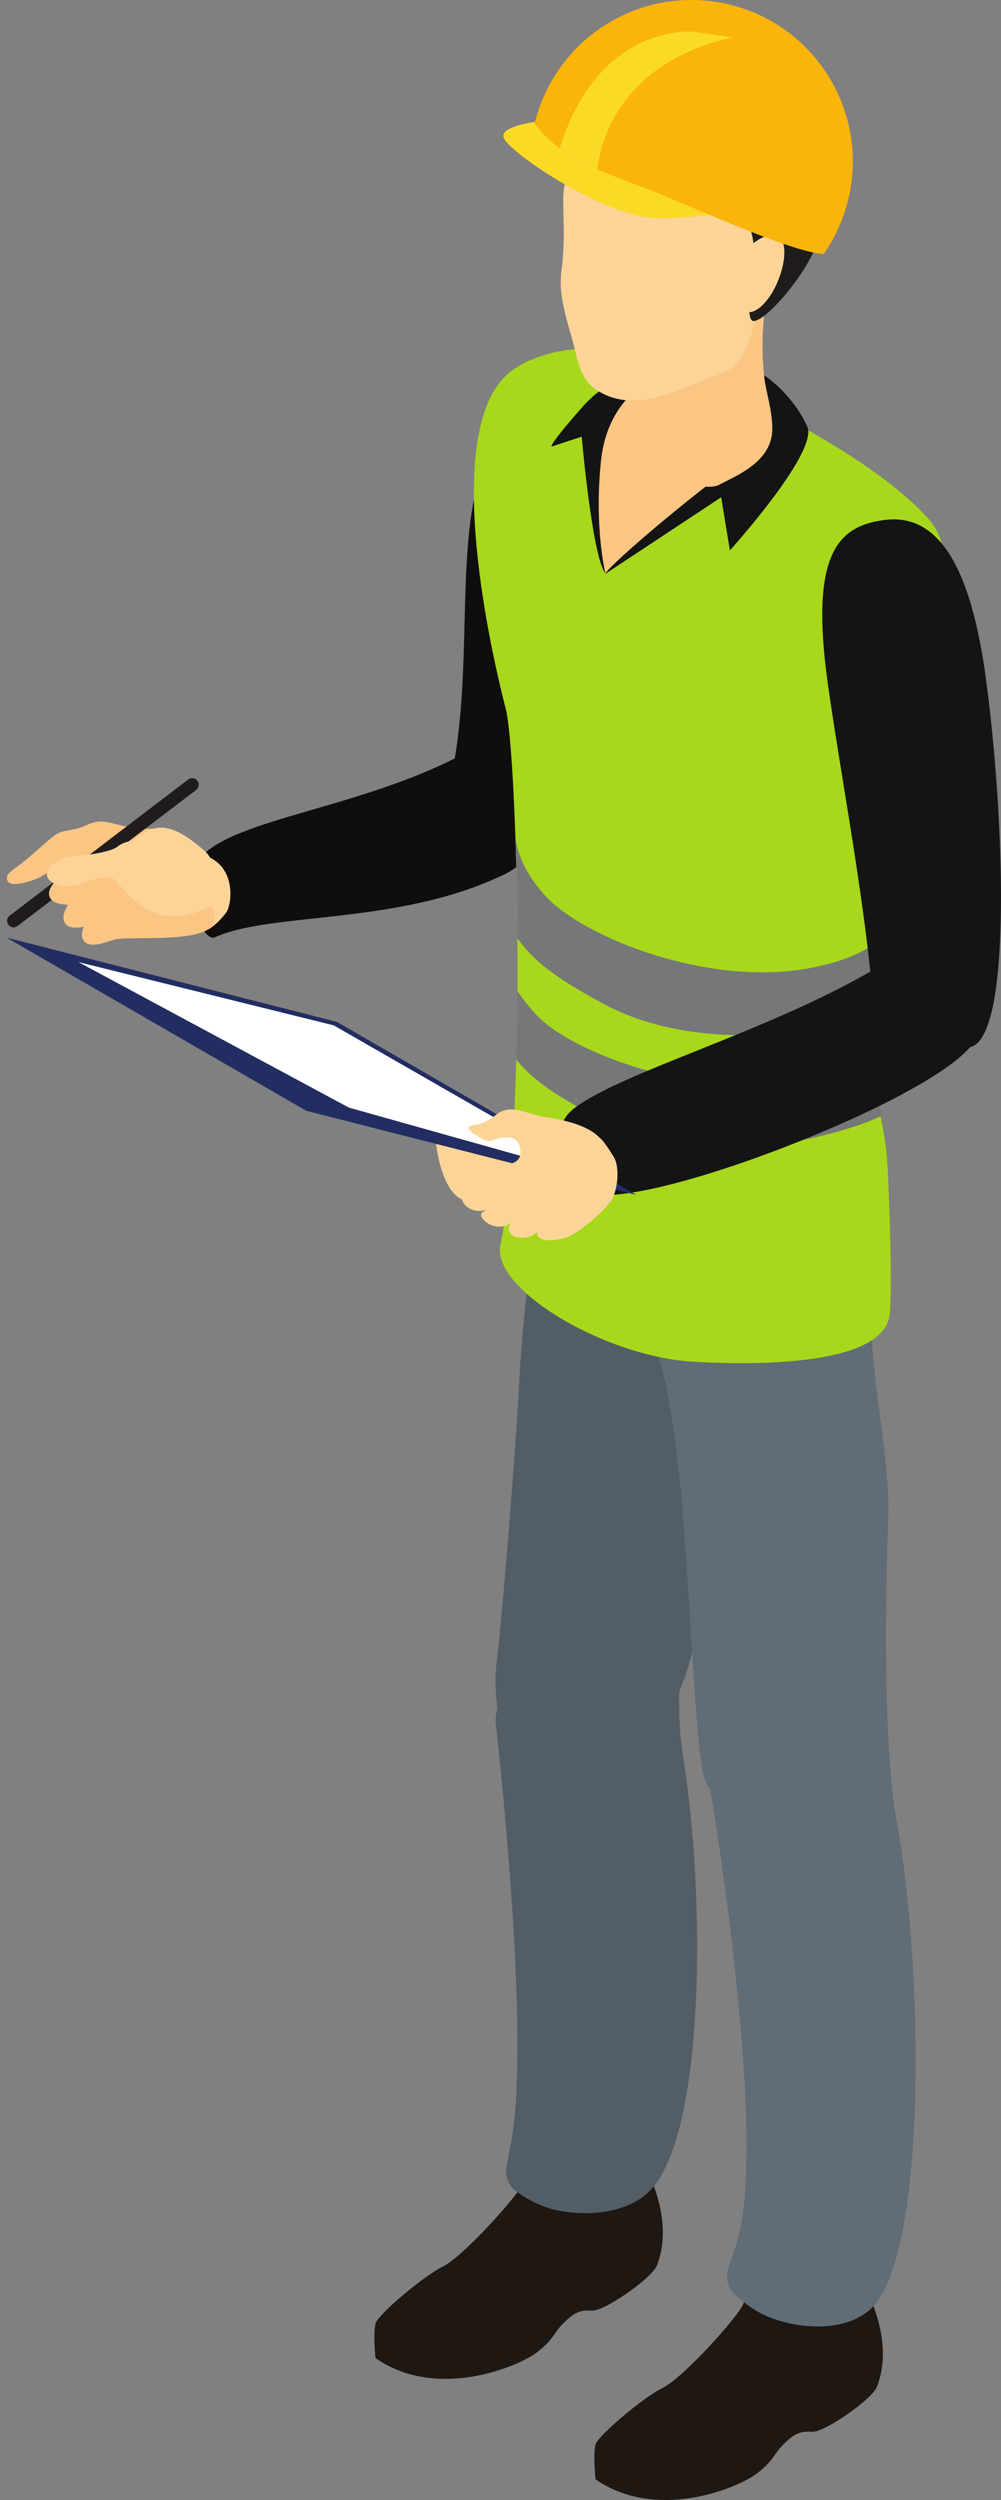 <?xml version="1.0" encoding="UTF-8" standalone="no"?>
<!-- Created with Inkscape (http://www.inkscape.org/) -->

<svg
   width="14.702mm"
   height="36.697mm"
   viewBox="0 0 14.702 36.697"
   version="1.1"
   id="svg2982"
   xmlns="http://www.w3.org/2000/svg"
   xmlns:svg="http://www.w3.org/2000/svg">
  <rect x="0" y="0" width="14.702" height="36.697" fill="#808080" stroke="none"/>
  <defs
     id="defs2979">
    <clipPath
       id="clip-6">
      <path
         clip-rule="nonzero"
         d="m 364,44 h 12 v 13 h -12 z m 0,0"
         id="path20" />
    </clipPath>
    <clipPath
       id="clip-7">
      <path
         clip-rule="nonzero"
         d="m 373.312,45.527 c -1.543,-1.406 -4.664,-0.969 -7.219,0.195 -1.273,0.586 -1.586,2.336 -1.586,2.336 -0.289,0.484 1.086,1.527 1.441,1.715 0.734,0.383 1.496,0.496 2.312,0.547 0.496,0.031 1.02,0.023 1.5,-0.016 0.309,-0.031 0.805,-0.16 1.098,-0.129 0.762,0.082 0.77,1.094 0.898,1.699 0.113,0.508 0.289,0.914 0.328,1.465 0.016,0.246 -0.43,2.996 -0.039,3.066 0.531,0.098 2.68,-2.422 2.832,-3.832 0.098,-0.934 1.16,-4.566 -1.566,-7.047 z m 0,0"
         id="path23" />
    </clipPath>
    <clipPath
       id="clip-8">
      <path
         clip-rule="nonzero"
         d="m 373.312,45.527 c -1.543,-1.406 -4.664,-0.969 -7.219,0.195 -1.273,0.586 -1.586,2.336 -1.586,2.336 -0.289,0.484 1.086,1.527 1.441,1.715 0.734,0.383 1.496,0.496 2.312,0.547 0.496,0.031 1.02,0.023 1.5,-0.016 0.309,-0.031 0.805,-0.16 1.098,-0.129 0.762,0.082 0.77,1.094 0.898,1.699 0.113,0.508 0.289,0.914 0.328,1.465 0.016,0.246 -0.43,2.996 -0.039,3.066 0.531,0.098 2.68,-2.422 2.832,-3.832 0.098,-0.934 1.16,-4.566 -1.566,-7.047"
         id="path26" />
    </clipPath>
  </defs>
  <g
     id="layer1"
     transform="translate(-97.844,-130.492)">
    <path
       fill-rule="nonzero"
       fill="#fcd498"
       fill-opacity="1"
       d="m 104.239,147.192 c 0,0 0.054,0.759 0.396,0.909 0.342,0.15 0.956,-0.591 0.956,-0.591 l -1.352,-0.318"
       id="path698"
       style="stroke-width:0.353" />
    <path
       fill-rule="nonzero"
       fill="#1e1712"
       fill-opacity="1"
       d="m 107.16,162.01 c 0,0 0.649,0.923 0.332,1.735 -0.073,0.19 -0.773,0.67 -0.945,0.663 -0.176,-0.008 -0.254,0.015 -0.418,0.175 -0.164,0.16 -0.132,0.226 -0.39,0.431 -0.256,0.205 -1.468,0.726 -2.38,0.091 0,0 -0.041,-0.394 0.007,-0.521 0.047,-0.127 0.679,-0.672 0.984,-0.823 0.3,-0.15 1.108,-1.045 1.181,-1.231 0.073,-0.183 0.378,-0.296 0.378,-0.296 0,0 0.561,-0.685 1.251,-0.225"
       id="path700"
       style="stroke-width:0.353" />
    <path
       fill-rule="nonzero"
       fill="#1e1712"
       fill-opacity="1"
       d="m 110.392,163.789 c 0,0 0.649,0.925 0.332,1.736 -0.073,0.189 -0.773,0.67 -0.945,0.661 -0.178,-0.007 -0.254,0.015 -0.418,0.176 -0.165,0.16 -0.134,0.225 -0.39,0.43 -0.258,0.205 -1.469,0.726 -2.38,0.092 0,0 -0.041,-0.394 0.004,-0.522 0.05,-0.127 0.682,-0.672 0.985,-0.821 0.302,-0.15 1.109,-1.046 1.181,-1.231 0.074,-0.185 0.378,-0.296 0.378,-0.296 0,0 0.562,-0.685 1.253,-0.226"
       id="path702"
       style="stroke-width:0.353" />
    <path
       fill-rule="nonzero"
       fill="#525d66"
       fill-opacity="1"
       d="m 108.836,149.35 c -0.267,0.93 -0.267,1.895 -0.463,2.842 -0.233,1.123 -0.123,2.475 -0.736,3.488 -0.185,0.305 -0.74,0.785 -1.371,0.677 -0.364,-0.062 -1.018,-0.234 -1.068,-0.489 -0.081,-0.423 -0.091,-0.751 -0.058,-0.987 0.061,-0.44 0.276,-3.074 0.32,-3.925 0.033,-0.696 0.084,-1.124 0.157,-1.892 0,0 -0.141,-0.852 1.505,-0.478 1.645,0.373 1.753,0.63 1.714,0.765"
       id="path704"
       style="stroke-width:0.353" />
    <path
       fill-rule="nonzero"
       fill="#525d66"
       fill-opacity="1"
       d="m 107.874,156.25 c -0.099,-0.613 -0.03,-1.101 -0.05,-1.785 -0.014,-0.503 -2.667,0.072 -2.702,1.29 0,0 0.547,4.74 0.215,6.244 l -0.043,0.252 c 0,0 -0.077,0.227 0.103,0.384 0.014,0.01 0.267,0.219 0.602,0.295 0.467,0.106 1.089,0.051 1.412,-0.303 0.791,-0.867 0.797,-4.322 0.462,-6.378"
       id="path706"
       style="stroke-width:0.353" />
    <path
       fill-rule="nonzero"
       fill="#606c76"
       fill-opacity="1"
       d="m 110.658,149.468 c -0.102,0.963 0.26,2.305 0.232,3.271 -0.036,1.147 -0.079,3.036 0.095,4.327 0.048,0.354 -0.813,0.135 -1.454,0.136 -0.368,0.001 -0.966,-0.101 -1.136,-0.296 -0.059,-0.068 -0.174,-0.168 -0.222,-0.375 -0.139,-0.619 -0.215,-3.271 -0.368,-4.51 -0.085,-0.69 -0.152,-1.322 -0.416,-1.995 0,0 -0.085,-0.915 1.601,-0.934 1.41,-0.017 1.667,0.376 1.667,0.376"
       id="path708"
       style="stroke-width:0.353" />
    <path
       fill-rule="nonzero"
       fill="#606c76"
       fill-opacity="1"
       d="m 110.984,157.067 c -0.562,-2.784 -2.5,-1.501 -2.706,-0.299 0,0 0.897,5.286 0.358,6.73 l -0.079,0.243 c 0,0 -0.107,0.214 0.05,0.397 0.012,0.011 0.234,0.252 0.555,0.375 0.448,0.17 1.071,0.203 1.44,-0.102 0.904,-0.748 0.795,-5.301 0.382,-7.344"
       id="path710"
       style="stroke-width:0.353" />
    <path
       fill-rule="nonzero"
       fill="#100e0c"
       fill-opacity="1"
       d="m 106.874,138.521 c -0.369,1.87 -1.162,4.966 -1.822,4.837 -0.248,-0.048 -0.74,-0.772 -0.601,-1.367 0.322,-1.395 0.123,-2.994 0.353,-4.163 0.368,-1.869 0.74,-2.097 1.4,-1.968 0.661,0.131 1.038,0.79 0.67,2.661"
       id="path712"
       style="stroke-width:0.353" />
    <path
       fill-rule="nonzero"
       fill="#100e0c"
       fill-opacity="1"
       d="m 105.249,143.328 c -1.561,0.752 -3.408,0.543 -4.248,0.922 -0.205,0.092 -0.555,-0.879 -0.139,-1.244 0.653,-0.573 2.753,-0.715 4.243,-1.72 0,0 -0.083,-0.057 0.227,0.456 0.311,0.513 0.645,1.236 -0.083,1.586"
       id="path714"
       style="stroke-width:0.353" />
    <path
       fill-rule="nonzero"
       fill="#a7d81b"
       fill-opacity="1"
       d="m 109.022,136.471 c 0.152,0.03 1.753,0.836 2.464,1.644 0.524,0.593 0.119,1.993 0.113,2.176 -0.022,0.598 -0.843,4.233 -0.97,5.044 -0.127,0.809 0.204,1.396 0.251,2.288 0.032,0.579 0.073,1.95 0.026,2.197 -0.153,0.813 -2.474,0.683 -2.883,0.66 -1.313,-0.079 -2.966,-1.072 -2.829,-1.714 0.316,-1.488 0.284,-5.259 0.171,-7.011 -0.028,-0.422 -0.059,-0.728 -0.092,-0.854 -0.17,-0.656 -0.981,-4.025 0.029,-4.921 0.259,-0.23 0.78,-0.378 1.094,-0.362 1.119,0.055 2.439,0.816 2.627,0.856"
       id="path716"
       style="stroke-width:0.353" />
    <path
       fill-rule="nonzero"
       fill="#767779"
       fill-opacity="1"
       d="m 105.861,143.65 c -0.446,-0.48 -0.448,-0.897 -0.448,-0.897 0.017,0.463 0.026,0.977 0.03,1.509 0.278,0.402 0.718,0.667 1.262,0.963 1.401,0.762 3.362,0.408 3.914,0.164 0.004,-0.033 0.004,-0.063 0.01,-0.097 0.032,-0.2 0.105,-0.572 0.198,-1.028 -0.27,0.174 -0.506,0.324 -1.061,0.433 -1.506,0.295 -3.342,-0.442 -3.905,-1.047"
       id="path718"
       style="stroke-width:0.353" />
    <path
       fill-rule="nonzero"
       fill="#767779"
       fill-opacity="1"
       d="m 110.786,146.871 c -0.057,-0.28 -0.119,-0.543 -0.156,-0.809 -0.207,0.123 -0.444,0.229 -0.864,0.311 -1.506,0.295 -3.48,-0.38 -4.045,-0.985 -0.12,-0.13 -0.209,-0.247 -0.278,-0.353 -0.003,0.338 -0.01,0.677 -0.018,1.006 0.296,0.378 0.779,0.633 1.297,0.914 1.528,0.831 3.726,0.106 4.064,-0.084"
       id="path720"
       style="stroke-width:0.353" />
    <path
       fill-rule="nonzero"
       fill="#141414"
       fill-opacity="1"
       d="m 108.018,135.801 c -0.021,0.028 -1.016,-0.025 -1.616,0.66 -0.602,0.685 -0.437,0.579 -0.437,0.579 l 0.423,-0.138 c 0,0 0.152,1.763 0.35,2.011 l 1.698,-1.122 0.128,0.78 c 0,0 1.309,-1.447 1.136,-1.82 -0.419,-0.897 -1.458,-1.231 -1.681,-0.949"
       id="path722"
       style="stroke-width:0.353" />
    <path
       fill-rule="nonzero"
       fill="#fbc584"
       fill-opacity="1"
       d="m 107.51,136.02 c 0,0 -0.732,0.245 -0.838,1.228 -0.106,0.984 0.065,1.665 0.065,1.665 0.004,-0.07 1.014,-0.949 1.845,-1.563 0.09,-0.066 1,-0.744 0,-1.207 l -1.072,-0.123"
       id="path724"
       style="stroke-width:0.353" />
    <path
       fill-rule="nonzero"
       fill="#fbc584"
       fill-opacity="1"
       d="m 109.088,134.616 c 0,0.526 -0.088,0.794 -0.017,1.428 0.023,0.203 0.116,0.46 0.116,0.744 0,0.48 -0.524,0.685 -0.788,0.823 -0.241,0.125 -1.236,-0.209 -1.18,-0.548 0.047,-0.274 -0.01,-0.675 0.084,-0.945 0.106,-0.299 0.389,-0.463 0.389,-0.777 l 1.396,-0.723"
       id="path726"
       style="stroke-width:0.353" />
    <path
       fill-rule="nonzero"
       fill="#fcd498"
       fill-opacity="1"
       d="m 106.199,132.39 c 0.005,0.298 0.001,0.551 -0.066,0.839 -0.047,0.203 0.032,0.711 -0.044,1.249 -0.045,0.336 0.072,0.681 0.163,1.009 0.07,0.258 0.106,0.559 0.338,0.718 0.575,0.394 1.226,-0.015 1.813,-0.214 0.582,-0.194 0.499,-1.034 0.686,-1.512 0.335,-0.863 0.11,-2.079 -0.841,-2.468 -0.426,-0.174 -1.129,-0.266 -1.568,-0.105 -0.154,0.057 -0.492,0.181 -0.481,0.484"
       id="path728"
       style="stroke-width:0.353" />
    <g
       clip-path="url(#clip-6)"
       id="g736"
       transform="matrix(0.353,0,0,0.353,-22.43,115.292)">
      <g
         clip-path="url(#clip-7)"
         id="g734">
        <g
           clip-path="url(#clip-8)"
           id="g732">
          <path
             fill-rule="nonzero"
             fill="#201c1c"
             fill-opacity="1"
             d="M 379.898,45.469 374.75,60.188 360.359,55.156 365.508,40.438 Z m 0,0"
             id="path730" />
        </g>
      </g>
    </g>
    <path
       fill-rule="nonzero"
       fill="#fcd498"
       fill-opacity="1"
       d="m 109.276,134.603 c -0.125,0.31 -0.338,0.517 -0.474,0.462 -0.136,-0.055 -0.281,-0.354 -0.156,-0.664 0.125,-0.31 0.474,-0.514 0.61,-0.459 0.136,0.055 0.145,0.351 0.019,0.661"
       id="path738"
       style="stroke-width:0.353" />
    <path
       fill-rule="nonzero"
       fill="#141414"
       fill-opacity="1"
       d="m 112.32,140.423 c 0.262,1.888 0.42,5.352 -0.245,5.443 -0.251,0.036 -1.385,-0.503 -1.448,-1.112 -0.15,-1.424 -0.464,-3.072 -0.628,-4.251 -0.26,-1.888 0.157,-2.285 0.824,-2.377 0.666,-0.092 1.237,0.409 1.498,2.297"
       id="path740"
       style="stroke-width:0.353" />
    <path
       fill-rule="nonzero"
       fill="#141414"
       fill-opacity="1"
       d="m 111.11,146.546 c -1.527,0.821 -4.539,1.877 -4.812,1.345 -0.102,-0.201 -0.459,-0.798 -0.018,-1.133 0.692,-0.526 2.789,-1.108 4.346,-2.004 0.342,-0.196 1.315,-0.256 1.587,0.278 0.271,0.533 -0.022,0.933 -1.104,1.513"
       id="path742"
       style="stroke-width:0.353" />
    <path
       fill-rule="nonzero"
       fill="#fbda26"
       fill-opacity="1"
       d="m 106.17,132.231 c 0,0 -1.065,0.05 -0.919,0.302 0.147,0.252 1.487,1.138 2.215,1.16 0.728,0.023 1.734,-0.208 1.734,-0.208 l -3.029,-1.254"
       id="path744"
       style="stroke-width:0.353" />
    <path
       fill-rule="nonzero"
       fill="#fab50a"
       fill-opacity="1"
       d="m 107.137,133.184 c -0.761,-0.278 -1.14,-0.488 -1.441,-0.874 0.298,-1.243 1.531,-2.033 2.792,-1.767 1.282,0.27 2.1,1.528 1.83,2.808 -0.068,0.322 -0.198,0.615 -0.375,0.868 -0.469,-0.008 -2.191,-0.812 -2.806,-1.036"
       id="path746"
       style="stroke-width:0.353" />
    <path
       fill-rule="nonzero"
       fill="#222d61"
       fill-opacity="1"
       d="m 97.941,144.255 4.4,2.541 4.852,1.237 -4.4,-2.541 -4.852,-1.237"
       id="path748"
       style="stroke-width:0.353" />
    <path
       fill-rule="nonzero"
       fill="#ffffff"
       fill-opacity="1"
       d="m 98.996,144.614 3.972,2.136 3.686,1.035 -3.908,-2.242 -3.75,-0.929"
       id="path750"
       style="stroke-width:0.353" />
    <path
       fill-rule="nonzero"
       fill="#fbda26"
       fill-opacity="1"
       d="m 106.065,132.667 c 0.579,-1.852 1.968,-1.709 1.968,-1.709 l 0.566,0.083 c -1.645,0.367 -1.933,1.531 -1.984,1.935 -0.222,-0.099 -0.4,-0.197 -0.55,-0.309"
       id="path752"
       style="stroke-width:0.353" />
    <path
       fill-rule="nonzero"
       fill="#fcd498"
       fill-opacity="1"
       d="m 100.928,143.081 c -0.076,-0.037 -0.134,-0.097 -0.209,-0.13 -0.254,-0.11 -0.291,0.262 -0.389,0.427 -0.057,0.097 -0.124,0.196 -0.198,0.277 -0.077,0.084 0.588,0.507 0.707,0.499 0.11,-0.01 0.265,-0.183 0.327,-0.267 0.079,-0.105 0.15,-0.616 -0.237,-0.806"
       id="path754"
       style="stroke-width:0.353" />
    <path
       fill-rule="nonzero"
       fill="#fbc584"
       fill-opacity="1"
       d="m 100.174,142.684 c -0.039,-0.039 -0.167,-0.023 -0.226,-0.029 -0.117,-0.011 -0.223,-0.023 -0.339,-0.05 -0.183,-0.043 -0.291,-0.092 -0.473,-0.01 -0.105,0.048 -0.186,0.07 -0.298,0.087 -0.135,0.021 -0.183,0.061 -0.287,0.149 -0.131,0.113 -0.254,0.226 -0.389,0.333 -0.043,0.035 -0.2,0.134 -0.212,0.186 -0.051,0.23 0.407,0.058 0.482,0.018 0.124,-0.066 0.238,-0.16 0.369,-0.204 0.198,-0.066 0.47,-0.023 0.672,0.018 0.116,0.022 0.214,0.062 0.335,0.037 0.165,-0.034 0.342,-0.109 0.496,-0.17 l -0.132,-0.367"
       id="path756"
       style="stroke-width:0.353" />
    <path
       fill-rule="nonzero"
       fill="#fbc584"
       fill-opacity="1"
       d="m 100.696,142.136 -2.853,1.651 2.853,-1.651"
       id="path758"
       style="stroke-width:0.353" />
    <path
       fill-rule="nonzero"
       fill="#201c1c"
       fill-opacity="1"
       d="m 98.056,144.105 c -0.033,0.004 -0.066,-0.01 -0.088,-0.039 -0.032,-0.041 -0.025,-0.102 0.018,-0.134 l 2.622,-1.998 c 0.043,-0.032 0.103,-0.025 0.135,0.018 0.032,0.043 0.023,0.102 -0.018,0.135 l -2.624,1.998 -0.045,0.019"
       id="path760"
       style="stroke-width:0.353" />
    <path
       fill-rule="nonzero"
       fill="#fbc584"
       fill-opacity="1"
       d="m 100.936,143.787 c 0.059,0.16 -1.248,-0.71 -1.271,-0.682 l -0.883,0.197 c -0.09,0.09 -0.284,0.243 -0.196,0.379 0.043,0.069 0.154,0.087 0.256,0.092 -0.058,0.101 -0.103,0.216 -0.023,0.294 0.055,0.051 0.157,0.047 0.254,0.03 -0.033,0.087 -0.043,0.175 0.026,0.23 0.099,0.08 0.314,-0.011 0.418,-0.041 0.273,-0.077 1.822,0.128 1.419,-0.499"
       id="path762"
       style="stroke-width:0.353" />
    <path
       fill-rule="nonzero"
       fill="#fcd498"
       fill-opacity="1"
       d="m 100.988,143.71 c -0.061,0.15 -1.441,-0.358 -1.411,-0.531 0.048,-0.265 0.32,-0.442 0.5,-0.515 0.265,-0.105 0.593,0.157 0.785,0.331 0.103,0.091 0.146,0.265 0.128,0.449 -0.025,0.27 -0.003,0.266 -0.003,0.266"
       id="path764"
       style="stroke-width:0.353" />
    <path
       fill-rule="nonzero"
       fill="#fcd498"
       fill-opacity="1"
       d="m 99.561,142.925 c -0.109,0.085 -0.564,0.136 -0.686,0.141 -0.19,0.006 -0.517,0.265 -0.226,0.397 0.222,0.102 0.441,-0.041 0.65,-0.08 0.174,-0.033 0.203,-0.021 0.305,0.103 0.09,0.107 0.19,0.207 0.303,0.289 0.23,0.165 0.502,0.22 0.773,0.124 0.106,-0.039 0.311,-0.109 0.361,-0.216 0.147,-0.332 -0.255,-0.482 -0.5,-0.555 -0.168,-0.047 -0.276,-0.098 -0.419,-0.193 -0.172,-0.116 -0.389,-0.145 -0.561,-0.01"
       id="path766"
       style="stroke-width:0.353" />
    <path
       fill-rule="nonzero"
       fill="#fcd498"
       fill-opacity="1"
       d="m 106.642,147.184 c -0.209,-0.218 -0.699,-0.281 -0.816,-0.299 -0.23,-0.034 -0.473,-0.201 -0.686,-0.037 -0.11,0.083 -0.194,0.141 -0.324,0.154 -0.139,0.015 -0.099,0.073 -10e-4,0.141 0.088,0.059 0.178,0.123 0.282,0.083 0.139,-0.052 0.361,-0.087 0.389,0.136 0.028,0.22 -0.156,0.196 -0.303,0.277 -0.234,0.13 -0.397,0.139 -0.535,0.376 -0.08,0.116 0.106,0.307 0.328,0.237 -0.017,0.029 -0.094,0.035 -0.058,0.109 0.113,0.161 0.317,0.172 0.44,0.074 -0.172,0.22 0.23,0.306 0.372,0.138 -0.011,0.197 0.382,0.114 0.484,0.062 0.187,-0.095 0.471,-0.339 0.595,-0.503 0.103,-0.134 0.149,-0.499 0.048,-0.66 -0.043,-0.069 -0.147,-0.241 -0.215,-0.288"
       id="path768"
       style="stroke-width:0.353" />
  </g>
</svg>

